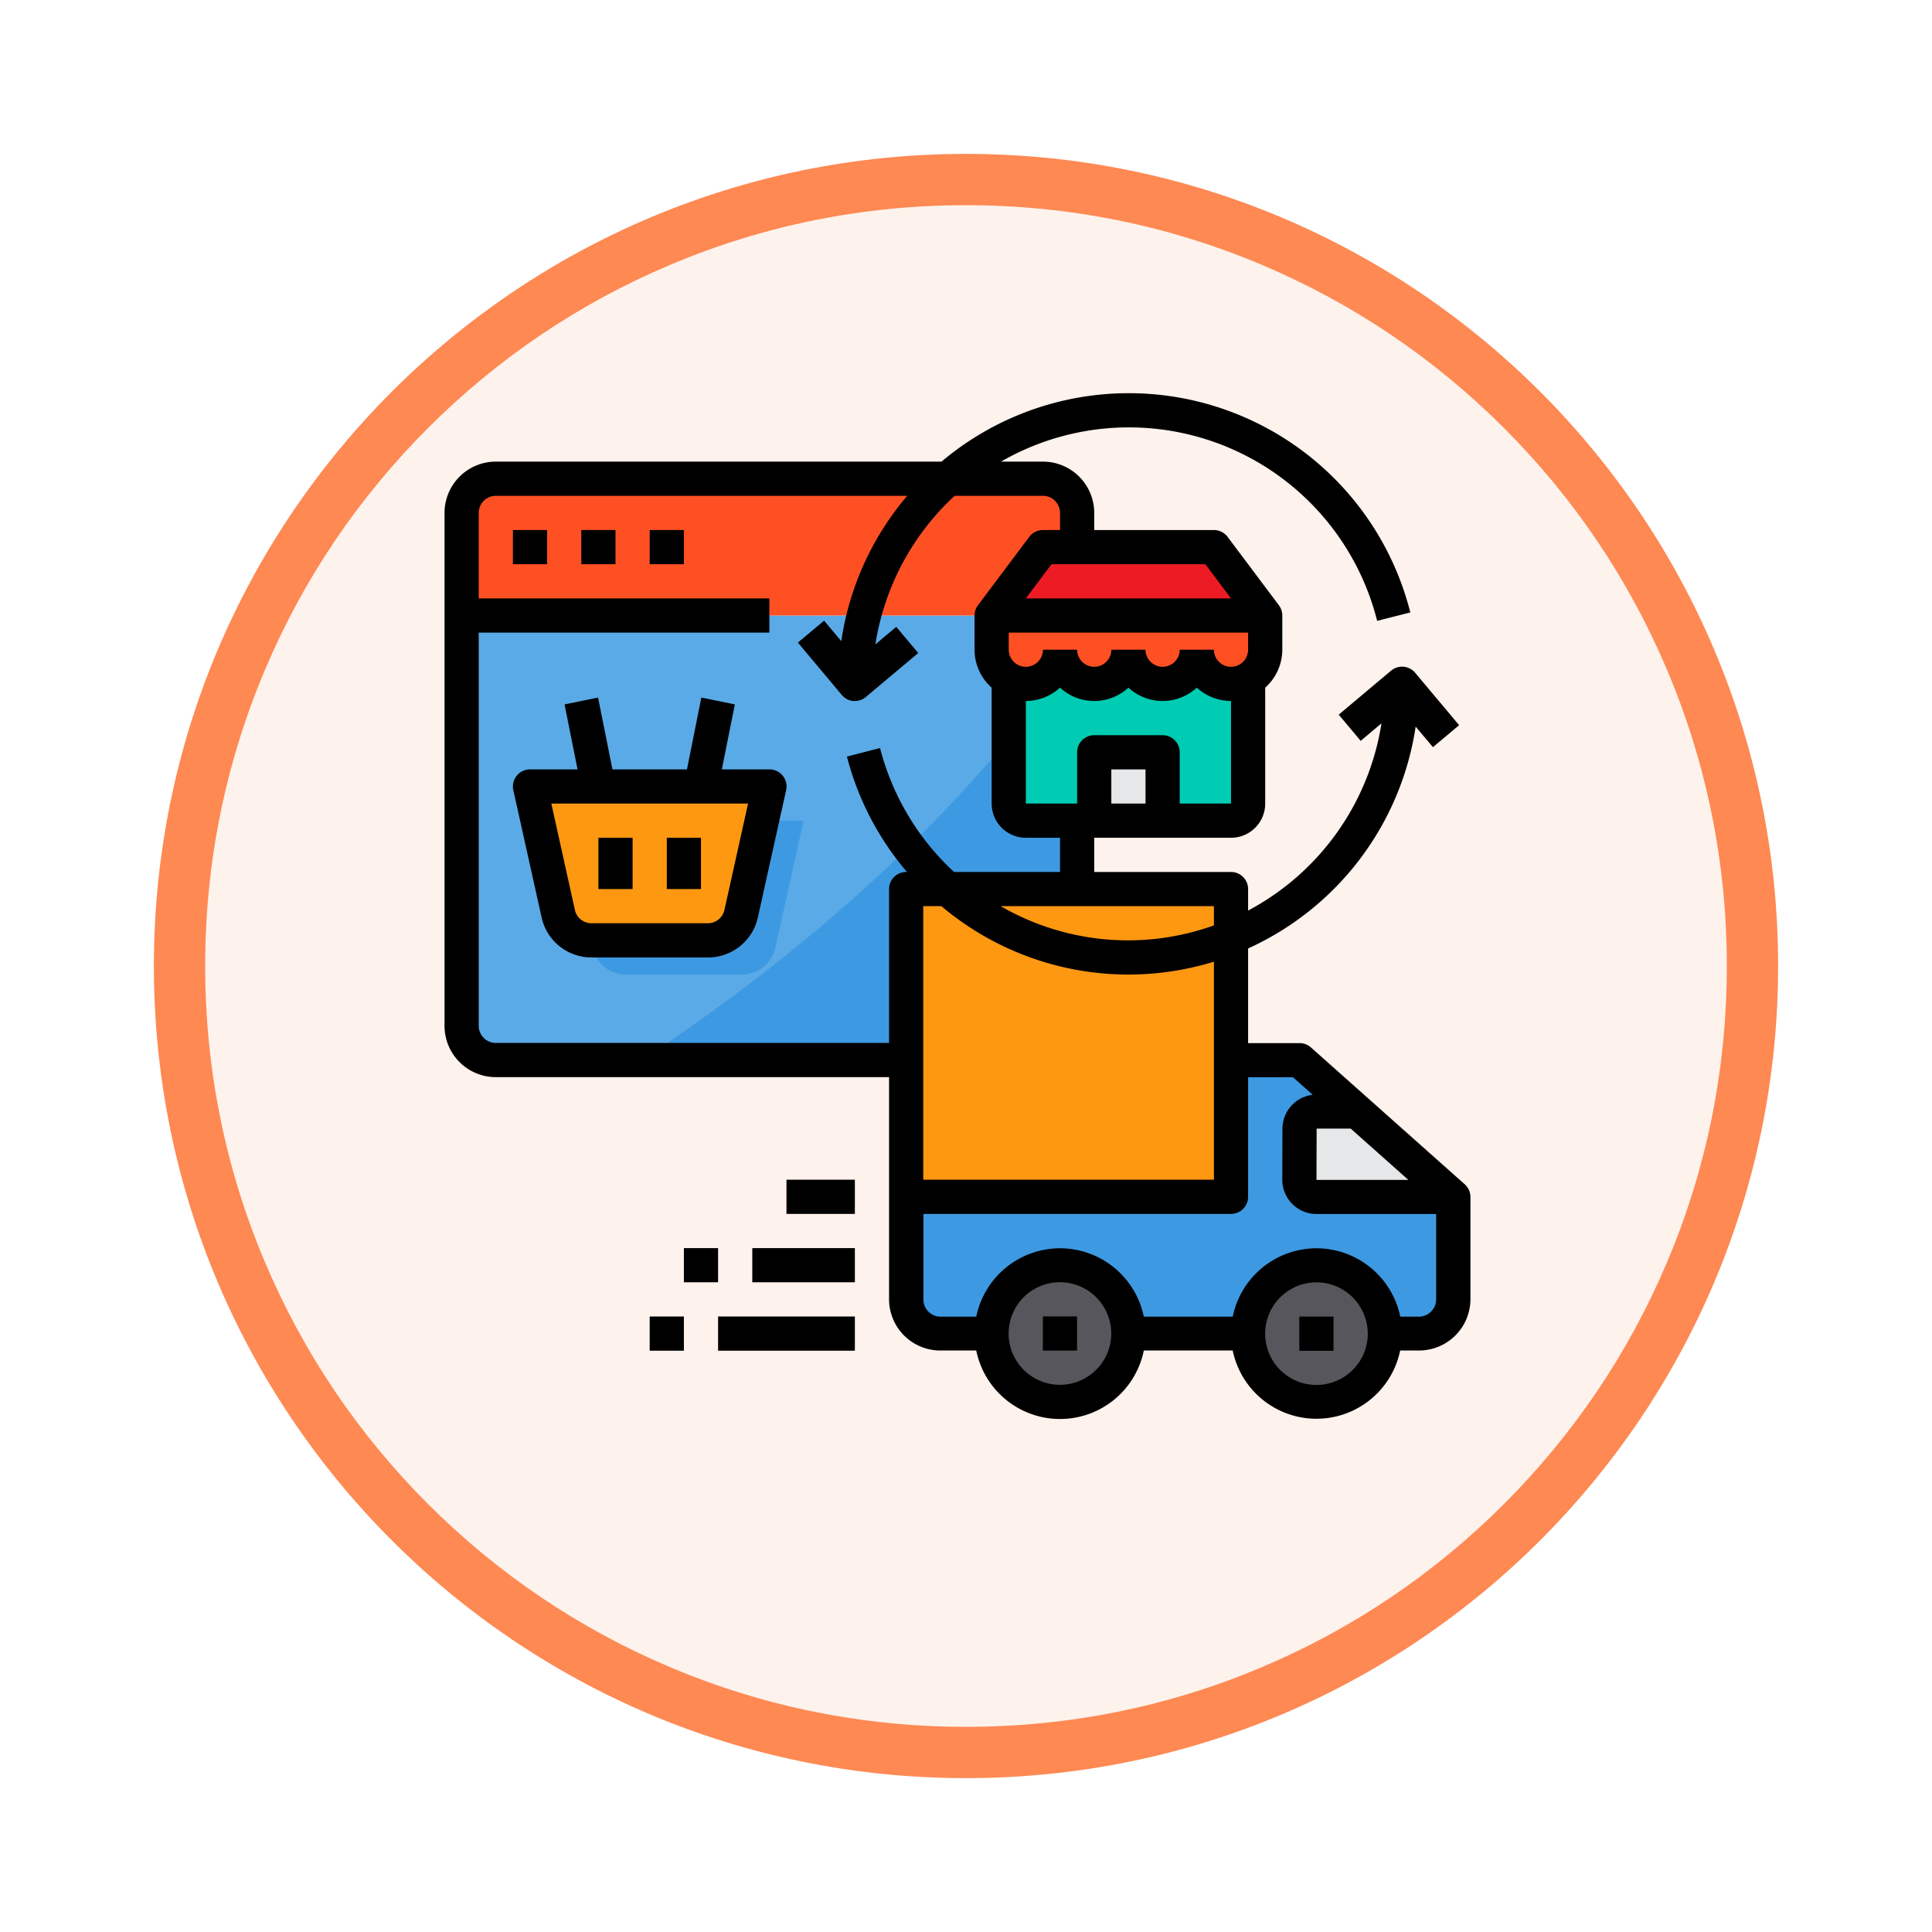 <svg xmlns="http://www.w3.org/2000/svg" xmlns:xlink="http://www.w3.org/1999/xlink" width="113" height="113" viewBox="0 0 113 113">
  <defs>
    <filter id="Trazado_982547" x="0" y="0" width="113" height="113" filterUnits="userSpaceOnUse">
      <feOffset dy="3" input="SourceAlpha"/>
      <feGaussianBlur stdDeviation="3" result="blur"/>
      <feFlood flood-opacity="0.161"/>
      <feComposite operator="in" in2="blur"/>
      <feComposite in="SourceGraphic"/>
    </filter>
  </defs>
  <g id="Grupo_1162735" data-name="Grupo 1162735" transform="translate(-1163 -5335)">
    <g id="Grupo_1161175" data-name="Grupo 1161175" transform="translate(0 -377)">
      <g id="Grupo_1159769" data-name="Grupo 1159769" transform="translate(0 1505)">
        <g id="Grupo_1158170" data-name="Grupo 1158170" transform="translate(-1 -1314)">
          <g id="Grupo_1152578" data-name="Grupo 1152578" transform="translate(0.046 1205.621)">
            <g id="Grupo_1148635" data-name="Grupo 1148635" transform="translate(908.908 600.047)">
              <g id="Grupo_1148525" data-name="Grupo 1148525" transform="translate(264.046 3721.333)">
                <g transform="matrix(1, 0, 0, 1, -9, -6)" filter="url(#Trazado_982547)">
                  <g id="Trazado_982547-2" data-name="Trazado 982547" transform="translate(9 6)" fill="#fef2ec">
                    <path d="M 47.5 93.5 C 41.289 93.5 35.265 92.284 29.595 89.886 C 24.118 87.569 19.198 84.252 14.973 80.027 C 10.748 75.802 7.431 70.882 5.114 65.405 C 2.716 59.735 1.5 53.711 1.5 47.5 C 1.5 41.289 2.716 35.265 5.114 29.595 C 7.431 24.118 10.748 19.198 14.973 14.973 C 19.198 10.748 24.118 7.431 29.595 5.114 C 35.265 2.716 41.289 1.5 47.5 1.5 C 53.711 1.5 59.735 2.716 65.405 5.114 C 70.882 7.431 75.802 10.748 80.027 14.973 C 84.252 19.198 87.569 24.118 89.886 29.595 C 92.284 35.265 93.5 41.289 93.5 47.5 C 93.5 53.711 92.284 59.735 89.886 65.405 C 87.569 70.882 84.252 75.802 80.027 80.027 C 75.802 84.252 70.882 87.569 65.405 89.886 C 59.735 92.284 53.711 93.5 47.5 93.5 Z" stroke="none"/>
                    <path d="M 47.5 3 C 41.491 3 35.664 4.176 30.18 6.496 C 24.881 8.737 20.122 11.946 16.034 16.034 C 11.946 20.122 8.737 24.881 6.496 30.18 C 4.176 35.664 3 41.491 3 47.5 C 3 53.509 4.176 59.336 6.496 64.82 C 8.737 70.119 11.946 74.878 16.034 78.966 C 20.122 83.054 24.881 86.263 30.18 88.504 C 35.664 90.824 41.491 92 47.5 92 C 53.509 92 59.336 90.824 64.82 88.504 C 70.119 86.263 74.878 83.054 78.966 78.966 C 83.054 74.878 86.263 70.119 88.504 64.82 C 90.824 59.336 92 53.509 92 47.5 C 92 41.491 90.824 35.664 88.504 30.18 C 86.263 24.881 83.054 20.122 78.966 16.034 C 74.878 11.946 70.119 8.737 64.82 6.496 C 59.336 4.176 53.509 3 47.5 3 M 47.5 0 C 73.734 0 95 21.266 95 47.5 C 95 73.734 73.734 95 47.5 95 C 21.266 95 0 73.734 0 47.5 C 0 21.266 21.266 0 47.5 0 Z" stroke="none" fill="#fe8953"/>
                  </g>
                </g>
              </g>
            </g>
          </g>
        </g>
      </g>
    </g>
    <g id="Online-Delivery-Shopping-Browser-Logistic" transform="translate(1187 5356)">
      <path id="Trazado_997109" data-name="Trazado 997109" d="M39,15V39a2.006,2.006,0,0,1-2,2H5a2.006,2.006,0,0,1-2-2V15Z" fill="#5aaae7"/>
      <path id="Trazado_997110" data-name="Trazado 997110" d="M39,16.92V39a2.006,2.006,0,0,1-2,2H13.54C22.21,35.27,31.92,27.26,39,16.92Z" fill="#3d9ae2"/>
      <path id="Trazado_997111" data-name="Trazado 997111" d="M37,7H5A2.006,2.006,0,0,0,3,9v6H39V9a2.006,2.006,0,0,0-2-2Z" fill="#ff5023"/>
      <path id="Trazado_997112" data-name="Trazado 997112" d="M53,49.01a1,1,0,0,1-1-1l.01-3a1,1,0,0,1,1-1h2.37l-3.37-3H48V49H29v5.99a2,2,0,0,0,1.99,2H33V57H56.989v.01h2a2.014,2.014,0,0,0,2.01-2v-6Z" fill="#3d9ae2"/>
      <path id="Trazado_997113" data-name="Trazado 997113" d="M61,49.01H53a1,1,0,0,1-1-1l.01-3a1,1,0,0,1,1-1h2.37Z" fill="#e6e7e8"/>
      <path id="Trazado_997114" data-name="Trazado 997114" d="M53,53.01a3.984,3.984,0,1,1-2.836,1.16A4,4,0,0,1,53,53.01Z" fill="#57565c"/>
      <path id="Trazado_997115" data-name="Trazado 997115" d="M38,52.99a4,4,0,1,1-2.835,1.168A4,4,0,0,1,38,52.99Z" fill="#57565c"/>
      <path id="Trazado_997116" data-name="Trazado 997116" d="M39,31H29V49H48V31Z" fill="#ff9811"/>
      <path id="Trazado_997117" data-name="Trazado 997117" d="M35,17v9a1,1,0,0,0,1,1H48a1,1,0,0,0,1-1V17Z" fill="#00ccb3"/>
      <path id="Trazado_997118" data-name="Trazado 997118" d="M47,11H37l-3,4H50Z" fill="#ed1c24"/>
      <path id="Trazado_997119" data-name="Trazado 997119" d="M23,27l-1.65,7.43A2.007,2.007,0,0,1,19.4,36H12.6a2.007,2.007,0,0,1-1.95-1.57L9,27Z" fill="#3d9ae2"/>
      <path id="Trazado_997120" data-name="Trazado 997120" d="M39,15H34v2a2,2,0,0,0,4,0,2,2,0,0,0,4,0,2,2,0,0,0,4,0,2,2,0,0,0,4,0V15Z" fill="#ff5023"/>
      <path id="Trazado_997121" data-name="Trazado 997121" d="M40,23h4v4H40Z" fill="#e6e7e8"/>
      <path id="Trazado_997122" data-name="Trazado 997122" d="M21,25l-1.65,7.43A2.007,2.007,0,0,1,17.4,34H10.6a2.007,2.007,0,0,1-1.95-1.57L7,25Z" fill="#ff9811"/>
      <path id="Trazado_997123" data-name="Trazado 997123" d="M6,10H8v2H6Z"/>
      <path id="Trazado_997124" data-name="Trazado 997124" d="M10,10h2v2H10Z"/>
      <path id="Trazado_997125" data-name="Trazado 997125" d="M14,10h2v2H14Z"/>
      <path id="Trazado_997126" data-name="Trazado 997126" d="M18,56h8v2H18Z"/>
      <path id="Trazado_997127" data-name="Trazado 997127" d="M14,56h2v2H14Z"/>
      <path id="Trazado_997128" data-name="Trazado 997128" d="M20,52h6v2H20Z"/>
      <path id="Trazado_997129" data-name="Trazado 997129" d="M22,48h4v2H22Z"/>
      <path id="Trazado_997130" data-name="Trazado 997130" d="M16,52h2v2H16Z"/>
      <path id="Trazado_997131" data-name="Trazado 997131" d="M51.995,56.006h2v2h-2Z"/>
      <path id="Trazado_997132" data-name="Trazado 997132" d="M36.995,55.994h2v2h-2Z"/>
      <path id="Trazado_997133" data-name="Trazado 997133" d="M61.665,48.263l-8.99-8a1,1,0,0,0-.665-.253H49V34.474A17.024,17.024,0,0,0,58.8,21.5l1.011,1.2,1.531-1.285L58.771,18.35a1,1,0,0,0-1.409-.123L54.3,20.8l1.285,1.531L56.8,21.309A15.023,15.023,0,0,1,49,32.257V31a1,1,0,0,0-1-1H40V28h8a2,2,0,0,0,2-2V19.22A2.985,2.985,0,0,0,51,17V15a1,1,0,0,0-.2-.6l-3-4A1,1,0,0,0,47,10H40V9a3,3,0,0,0-3-3H34.548a14.973,14.973,0,0,1,22,9.312l1.939-.491A16.984,16.984,0,0,0,31.068,6H5A3,3,0,0,0,2,9V39a3,3,0,0,0,3,3H28V54.99a3,3,0,0,0,2.99,3H33.1a5,5,0,0,0,9.8,0h5.2a5,5,0,0,0,9.794,0h1.1a3.009,3.009,0,0,0,3.01-3v-6a1,1,0,0,0-.339-.727ZM53.008,45.01H55l3.372,3H53ZM47,48H30V32h1.059A16.967,16.967,0,0,0,47,35.247Zm0-14.875A14.863,14.863,0,0,1,34.529,32H47ZM43,26H41V24h2Zm5,0H45V23a1,1,0,0,0-1-1H40a1,1,0,0,0-1,1v3H36V20a2.981,2.981,0,0,0,2-.78,2.954,2.954,0,0,0,4,0,2.954,2.954,0,0,0,4,0A2.981,2.981,0,0,0,48,20Zm0-8a1,1,0,0,1-1-1H45a1,1,0,1,1-2,0H41a1,1,0,1,1-2,0H37a1,1,0,1,1-2,0V16H49v1A1,1,0,0,1,48,18Zm0-4H36l1.5-2h9ZM5,40a1,1,0,0,1-1-1V16H21V14H4V9A1,1,0,0,1,5,8H29.062a16.919,16.919,0,0,0-3.857,8.5L24.2,15.3l-1.532,1.285,2.571,3.065a1,1,0,0,0,.679.353A.844.844,0,0,0,26,20a1,1,0,0,0,.643-.234l3.064-2.572-1.286-1.531L27.2,16.69A14.962,14.962,0,0,1,31.836,8H37a1,1,0,0,1,1,1v1H37a1,1,0,0,0-.8.4l-3,4a1,1,0,0,0-.2.6v2a2.985,2.985,0,0,0,1,2.22V26a2,2,0,0,0,2,2h2v2H31.8a14.945,14.945,0,0,1-4.328-7.249l-1.936.5A16.9,16.9,0,0,0,29.048,30H29a1,1,0,0,0-1,1v9ZM40.114,59.117a3,3,0,1,1,.651-3.269,2.977,2.977,0,0,1-.651,3.269Zm15,.012a3,3,0,1,1,.656-3.269,2.981,2.981,0,0,1-.656,3.269ZM58.99,56.01H57.9a5.01,5.01,0,0,0-4.9-4h0a5.007,5.007,0,0,0-4.9,4h-5.2a5.009,5.009,0,0,0-4.9-4h0a5.008,5.008,0,0,0-4.9,4h-2.1a1,1,0,0,1-.99-1V50H48a1,1,0,0,0,1-1V42.01h2.629l1.15,1.023a2,2,0,0,0-1.771,1.972l-.008,3a2,2,0,0,0,2,2h7v5a1.019,1.019,0,0,1-1.01,1.005Z"/>
      <path id="Trazado_997134" data-name="Trazado 997134" d="M21,24H18.22l.76-3.8-1.96-.4L16.18,24H11.82l-.84-4.2-1.96.4L9.78,24H7a1,1,0,0,0-.976,1.217L7.676,32.65A2.982,2.982,0,0,0,10.6,35h6.8a2.982,2.982,0,0,0,2.928-2.35l1.652-7.433A1,1,0,0,0,21,24Zm-2.628,8.217A.994.994,0,0,1,17.4,33H10.6a.994.994,0,0,1-.976-.783L8.247,26H19.753Z"/>
      <path id="Trazado_997135" data-name="Trazado 997135" d="M11,28h2v3H11Z"/>
      <path id="Trazado_997136" data-name="Trazado 997136" d="M15,28h2v3H15Z"/>
    </g>
  </g>
</svg>
